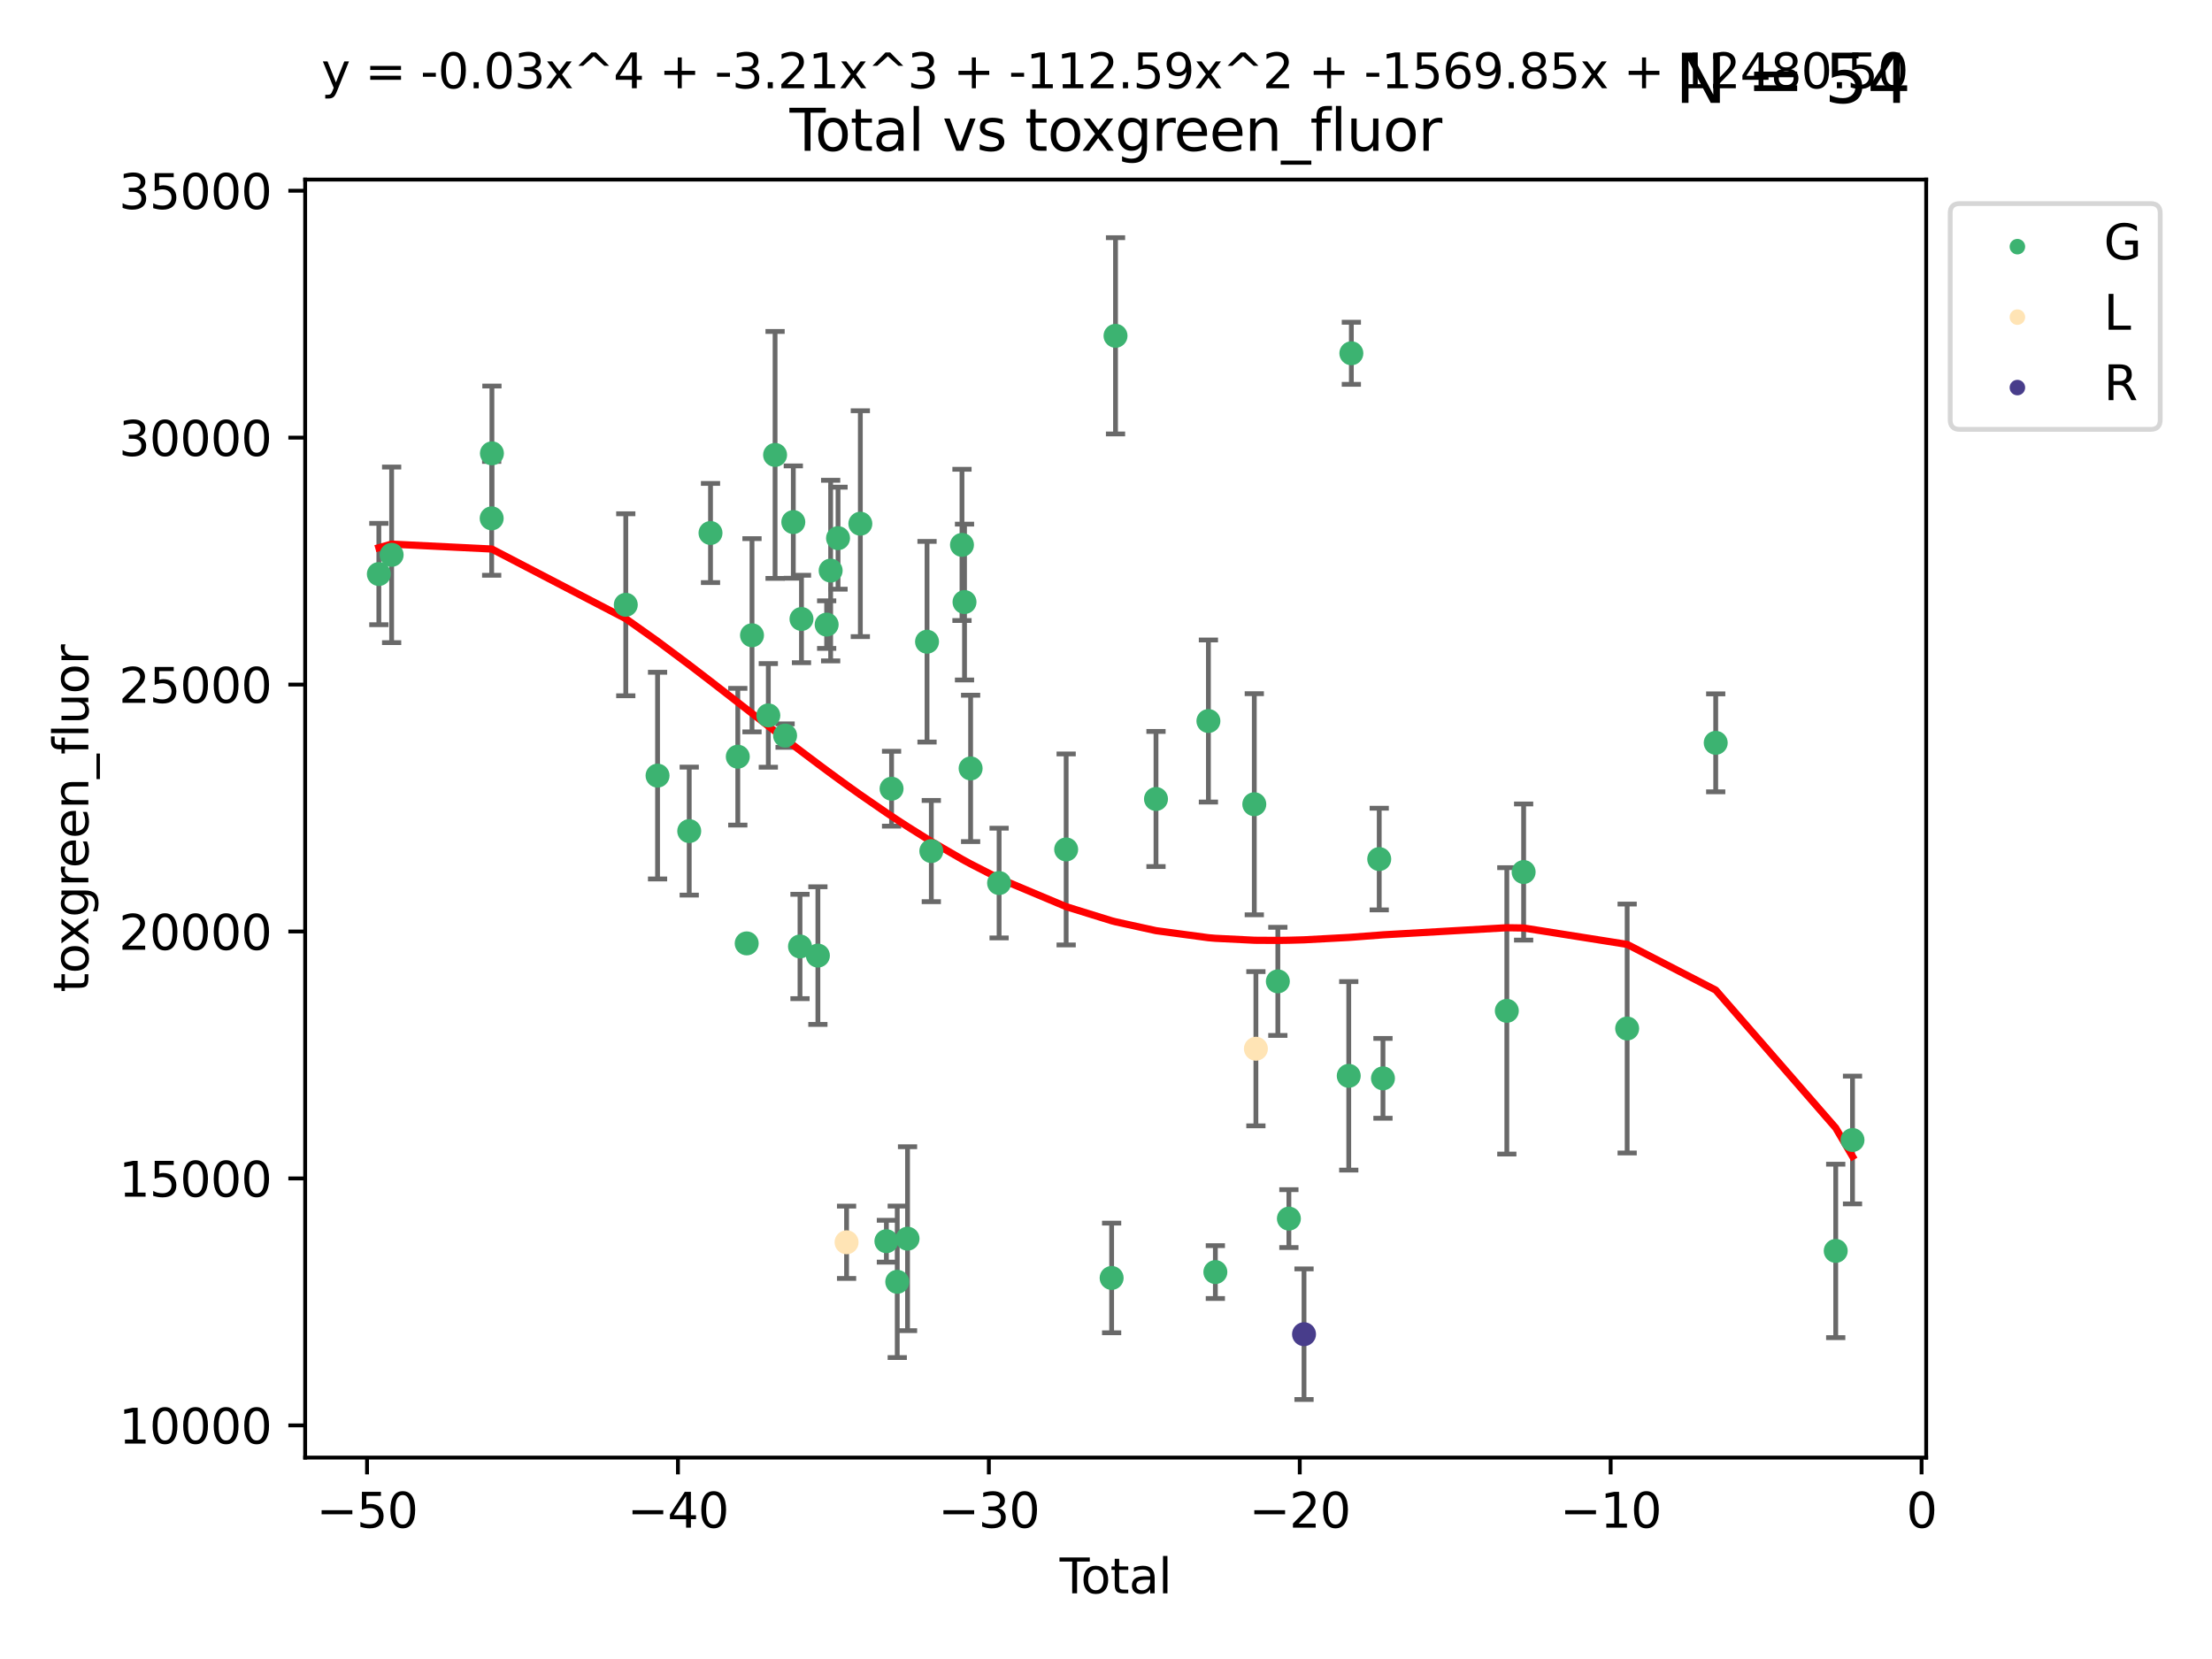 <?xml version="1.0" encoding="utf-8" standalone="no"?>
<!DOCTYPE svg PUBLIC "-//W3C//DTD SVG 1.1//EN"
  "http://www.w3.org/Graphics/SVG/1.1/DTD/svg11.dtd">
<svg xmlns:xlink="http://www.w3.org/1999/xlink" width="460.8pt" height="345.6pt" viewBox="0 0 460.8 345.6" xmlns="http://www.w3.org/2000/svg" version="1.1">
 <defs>
  <style type="text/css">*{stroke-linejoin: round; stroke-linecap: butt}</style>
 </defs>
 <g id="figure_1">
  <g id="patch_1">
   <path d="M 0 345.6 
L 460.8 345.6 
L 460.8 0 
L 0 0 
z
" style="fill: #ffffff"/>
  </g>
  <g id="axes_1">
   <g id="patch_2">
    <path d="M 63.571 303.64 
L 401.26 303.64 
L 401.26 37.411 
L 63.571 37.411 
z
" style="fill: #ffffff"/>
   </g>
   <g id="PathCollection_1">
    <defs>
     <path id="m27abf91ba1" d="M 0 1.118 
C 0.297 1.118 0.581 1 0.791 0.791 
C 1 0.581 1.118 0.297 1.118 0 
C 1.118 -0.297 1 -0.581 0.791 -0.791 
C 0.581 -1 0.297 -1.118 0 -1.118 
C -0.297 -1.118 -0.581 -1 -0.791 -0.791 
C -1 -0.581 -1.118 -0.297 -1.118 0 
C -1.118 0.297 -1 0.581 -0.791 0.791 
C -0.581 1 -0.297 1.118 0 1.118 
z
" style="stroke: #3cb371"/>
    </defs>
    <g clip-path="url(#p98933a291c)">
     <use xlink:href="#m27abf91ba1" x="78.921" y="119.581" style="fill: #3cb371; stroke: #3cb371"/>
     <use xlink:href="#m27abf91ba1" x="81.585" y="115.586" style="fill: #3cb371; stroke: #3cb371"/>
     <use xlink:href="#m27abf91ba1" x="102.426" y="107.983" style="fill: #3cb371; stroke: #3cb371"/>
     <use xlink:href="#m27abf91ba1" x="102.476" y="94.439" style="fill: #3cb371; stroke: #3cb371"/>
     <use xlink:href="#m27abf91ba1" x="130.362" y="125.987" style="fill: #3cb371; stroke: #3cb371"/>
     <use xlink:href="#m27abf91ba1" x="136.981" y="161.575" style="fill: #3cb371; stroke: #3cb371"/>
     <use xlink:href="#m27abf91ba1" x="143.58" y="173.135" style="fill: #3cb371; stroke: #3cb371"/>
     <use xlink:href="#m27abf91ba1" x="148.013" y="111.033" style="fill: #3cb371; stroke: #3cb371"/>
     <use xlink:href="#m27abf91ba1" x="153.697" y="157.634" style="fill: #3cb371; stroke: #3cb371"/>
     <use xlink:href="#m27abf91ba1" x="155.551" y="196.525" style="fill: #3cb371; stroke: #3cb371"/>
     <use xlink:href="#m27abf91ba1" x="156.656" y="132.337" style="fill: #3cb371; stroke: #3cb371"/>
     <use xlink:href="#m27abf91ba1" x="160.055" y="149.032" style="fill: #3cb371; stroke: #3cb371"/>
     <use xlink:href="#m27abf91ba1" x="161.465" y="94.768" style="fill: #3cb371; stroke: #3cb371"/>
     <use xlink:href="#m27abf91ba1" x="163.55" y="153.236" style="fill: #3cb371; stroke: #3cb371"/>
     <use xlink:href="#m27abf91ba1" x="165.261" y="108.758" style="fill: #3cb371; stroke: #3cb371"/>
     <use xlink:href="#m27abf91ba1" x="166.655" y="197.166" style="fill: #3cb371; stroke: #3cb371"/>
     <use xlink:href="#m27abf91ba1" x="166.964" y="128.945" style="fill: #3cb371; stroke: #3cb371"/>
     <use xlink:href="#m27abf91ba1" x="170.383" y="199.067" style="fill: #3cb371; stroke: #3cb371"/>
     <use xlink:href="#m27abf91ba1" x="172.208" y="130.116" style="fill: #3cb371; stroke: #3cb371"/>
     <use xlink:href="#m27abf91ba1" x="173.039" y="118.861" style="fill: #3cb371; stroke: #3cb371"/>
     <use xlink:href="#m27abf91ba1" x="174.578" y="112.111" style="fill: #3cb371; stroke: #3cb371"/>
     <use xlink:href="#m27abf91ba1" x="179.225" y="109.095" style="fill: #3cb371; stroke: #3cb371"/>
     <use xlink:href="#m27abf91ba1" x="184.653" y="258.565" style="fill: #3cb371; stroke: #3cb371"/>
     <use xlink:href="#m27abf91ba1" x="185.73" y="164.303" style="fill: #3cb371; stroke: #3cb371"/>
     <use xlink:href="#m27abf91ba1" x="186.915" y="267.026" style="fill: #3cb371; stroke: #3cb371"/>
     <use xlink:href="#m27abf91ba1" x="189.057" y="258.041" style="fill: #3cb371; stroke: #3cb371"/>
     <use xlink:href="#m27abf91ba1" x="193.118" y="133.683" style="fill: #3cb371; stroke: #3cb371"/>
     <use xlink:href="#m27abf91ba1" x="194.01" y="177.291" style="fill: #3cb371; stroke: #3cb371"/>
     <use xlink:href="#m27abf91ba1" x="200.398" y="113.511" style="fill: #3cb371; stroke: #3cb371"/>
     <use xlink:href="#m27abf91ba1" x="200.926" y="125.418" style="fill: #3cb371; stroke: #3cb371"/>
     <use xlink:href="#m27abf91ba1" x="202.198" y="160.075" style="fill: #3cb371; stroke: #3cb371"/>
     <use xlink:href="#m27abf91ba1" x="208.13" y="183.958" style="fill: #3cb371; stroke: #3cb371"/>
     <use xlink:href="#m27abf91ba1" x="222.101" y="176.953" style="fill: #3cb371; stroke: #3cb371"/>
     <use xlink:href="#m27abf91ba1" x="231.574" y="266.22" style="fill: #3cb371; stroke: #3cb371"/>
     <use xlink:href="#m27abf91ba1" x="232.384" y="69.956" style="fill: #3cb371; stroke: #3cb371"/>
     <use xlink:href="#m27abf91ba1" x="240.814" y="166.444" style="fill: #3cb371; stroke: #3cb371"/>
     <use xlink:href="#m27abf91ba1" x="251.734" y="150.202" style="fill: #3cb371; stroke: #3cb371"/>
     <use xlink:href="#m27abf91ba1" x="253.181" y="264.995" style="fill: #3cb371; stroke: #3cb371"/>
     <use xlink:href="#m27abf91ba1" x="261.293" y="167.537" style="fill: #3cb371; stroke: #3cb371"/>
     <use xlink:href="#m27abf91ba1" x="266.199" y="204.437" style="fill: #3cb371; stroke: #3cb371"/>
     <use xlink:href="#m27abf91ba1" x="268.5" y="253.86" style="fill: #3cb371; stroke: #3cb371"/>
     <use xlink:href="#m27abf91ba1" x="280.97" y="224.117" style="fill: #3cb371; stroke: #3cb371"/>
     <use xlink:href="#m27abf91ba1" x="281.512" y="73.596" style="fill: #3cb371; stroke: #3cb371"/>
     <use xlink:href="#m27abf91ba1" x="287.318" y="178.958" style="fill: #3cb371; stroke: #3cb371"/>
     <use xlink:href="#m27abf91ba1" x="288.097" y="224.64" style="fill: #3cb371; stroke: #3cb371"/>
     <use xlink:href="#m27abf91ba1" x="313.898" y="210.577" style="fill: #3cb371; stroke: #3cb371"/>
     <use xlink:href="#m27abf91ba1" x="317.401" y="181.659" style="fill: #3cb371; stroke: #3cb371"/>
     <use xlink:href="#m27abf91ba1" x="338.967" y="214.258" style="fill: #3cb371; stroke: #3cb371"/>
     <use xlink:href="#m27abf91ba1" x="357.415" y="154.746" style="fill: #3cb371; stroke: #3cb371"/>
     <use xlink:href="#m27abf91ba1" x="382.415" y="260.587" style="fill: #3cb371; stroke: #3cb371"/>
     <use xlink:href="#m27abf91ba1" x="385.911" y="237.481" style="fill: #3cb371; stroke: #3cb371"/>
    </g>
   </g>
   <g id="PathCollection_2">
    <defs>
     <path id="m96696555fb" d="M 0 1.118 
C 0.297 1.118 0.581 1 0.791 0.791 
C 1 0.581 1.118 0.297 1.118 0 
C 1.118 -0.297 1 -0.581 0.791 -0.791 
C 0.581 -1 0.297 -1.118 0 -1.118 
C -0.297 -1.118 -0.581 -1 -0.791 -0.791 
C -1 -0.581 -1.118 -0.297 -1.118 0 
C -1.118 0.297 -1 0.581 -0.791 0.791 
C -0.581 1 -0.297 1.118 0 1.118 
z
" style="stroke: #ffe4b5"/>
    </defs>
    <g clip-path="url(#p98933a291c)">
     <use xlink:href="#m96696555fb" x="176.357" y="258.789" style="fill: #ffe4b5; stroke: #ffe4b5"/>
     <use xlink:href="#m96696555fb" x="261.627" y="218.471" style="fill: #ffe4b5; stroke: #ffe4b5"/>
    </g>
   </g>
   <g id="PathCollection_3">
    <defs>
     <path id="m8f9ba29f2c" d="M 0 1.118 
C 0.297 1.118 0.581 1 0.791 0.791 
C 1 0.581 1.118 0.297 1.118 0 
C 1.118 -0.297 1 -0.581 0.791 -0.791 
C 0.581 -1 0.297 -1.118 0 -1.118 
C -0.297 -1.118 -0.581 -1 -0.791 -0.791 
C -1 -0.581 -1.118 -0.297 -1.118 0 
C -1.118 0.297 -1 0.581 -0.791 0.791 
C -0.581 1 -0.297 1.118 0 1.118 
z
" style="stroke: #483d8b"/>
    </defs>
    <g clip-path="url(#p98933a291c)">
     <use xlink:href="#m8f9ba29f2c" x="271.652" y="277.937" style="fill: #483d8b; stroke: #483d8b"/>
    </g>
   </g>
   <g id="matplotlib.axis_1">
    <g id="xtick_1">
     <g id="line2d_1">
      <defs>
       <path id="mc9e262b585" d="M 0 0 
L 0 3.5 
" style="stroke: #000000; stroke-width: 0.8"/>
      </defs>
      <g>
       <use xlink:href="#mc9e262b585" x="76.462" y="303.64" style="stroke: #000000; stroke-width: 0.8"/>
      </g>
     </g>
     <g id="text_1">
      <!-- −50 -->
      <g transform="translate(65.909 318.238)scale(0.1 -0.1)">
       <defs>
        <path id="DejaVuSans-2212" d="M 678 2272 
L 4684 2272 
L 4684 1741 
L 678 1741 
L 678 2272 
z
" transform="scale(0.016)"/>
        <path id="DejaVuSans-35" d="M 691 4666 
L 3169 4666 
L 3169 4134 
L 1269 4134 
L 1269 2991 
Q 1406 3038 1543 3061 
Q 1681 3084 1819 3084 
Q 2600 3084 3056 2656 
Q 3513 2228 3513 1497 
Q 3513 744 3044 326 
Q 2575 -91 1722 -91 
Q 1428 -91 1123 -41 
Q 819 9 494 109 
L 494 744 
Q 775 591 1075 516 
Q 1375 441 1709 441 
Q 2250 441 2565 725 
Q 2881 1009 2881 1497 
Q 2881 1984 2565 2268 
Q 2250 2553 1709 2553 
Q 1456 2553 1204 2497 
Q 953 2441 691 2322 
L 691 4666 
z
" transform="scale(0.016)"/>
        <path id="DejaVuSans-30" d="M 2034 4250 
Q 1547 4250 1301 3770 
Q 1056 3291 1056 2328 
Q 1056 1369 1301 889 
Q 1547 409 2034 409 
Q 2525 409 2770 889 
Q 3016 1369 3016 2328 
Q 3016 3291 2770 3770 
Q 2525 4250 2034 4250 
z
M 2034 4750 
Q 2819 4750 3233 4129 
Q 3647 3509 3647 2328 
Q 3647 1150 3233 529 
Q 2819 -91 2034 -91 
Q 1250 -91 836 529 
Q 422 1150 422 2328 
Q 422 3509 836 4129 
Q 1250 4750 2034 4750 
z
" transform="scale(0.016)"/>
       </defs>
       <use xlink:href="#DejaVuSans-2212"/>
       <use xlink:href="#DejaVuSans-35" x="83.789"/>
       <use xlink:href="#DejaVuSans-30" x="147.412"/>
      </g>
     </g>
    </g>
    <g id="xtick_2">
     <g id="line2d_2">
      <g>
       <use xlink:href="#mc9e262b585" x="141.229" y="303.64" style="stroke: #000000; stroke-width: 0.8"/>
      </g>
     </g>
     <g id="text_2">
      <!-- −40 -->
      <g transform="translate(130.676 318.238)scale(0.1 -0.1)">
       <defs>
        <path id="DejaVuSans-34" d="M 2419 4116 
L 825 1625 
L 2419 1625 
L 2419 4116 
z
M 2253 4666 
L 3047 4666 
L 3047 1625 
L 3713 1625 
L 3713 1100 
L 3047 1100 
L 3047 0 
L 2419 0 
L 2419 1100 
L 313 1100 
L 313 1709 
L 2253 4666 
z
" transform="scale(0.016)"/>
       </defs>
       <use xlink:href="#DejaVuSans-2212"/>
       <use xlink:href="#DejaVuSans-34" x="83.789"/>
       <use xlink:href="#DejaVuSans-30" x="147.412"/>
      </g>
     </g>
    </g>
    <g id="xtick_3">
     <g id="line2d_3">
      <g>
       <use xlink:href="#mc9e262b585" x="205.996" y="303.64" style="stroke: #000000; stroke-width: 0.8"/>
      </g>
     </g>
     <g id="text_3">
      <!-- −30 -->
      <g transform="translate(195.444 318.238)scale(0.1 -0.1)">
       <defs>
        <path id="DejaVuSans-33" d="M 2597 2516 
Q 3050 2419 3304 2112 
Q 3559 1806 3559 1356 
Q 3559 666 3084 287 
Q 2609 -91 1734 -91 
Q 1441 -91 1130 -33 
Q 819 25 488 141 
L 488 750 
Q 750 597 1062 519 
Q 1375 441 1716 441 
Q 2309 441 2620 675 
Q 2931 909 2931 1356 
Q 2931 1769 2642 2001 
Q 2353 2234 1838 2234 
L 1294 2234 
L 1294 2753 
L 1863 2753 
Q 2328 2753 2575 2939 
Q 2822 3125 2822 3475 
Q 2822 3834 2567 4026 
Q 2313 4219 1838 4219 
Q 1578 4219 1281 4162 
Q 984 4106 628 3988 
L 628 4550 
Q 988 4650 1302 4700 
Q 1616 4750 1894 4750 
Q 2613 4750 3031 4423 
Q 3450 4097 3450 3541 
Q 3450 3153 3228 2886 
Q 3006 2619 2597 2516 
z
" transform="scale(0.016)"/>
       </defs>
       <use xlink:href="#DejaVuSans-2212"/>
       <use xlink:href="#DejaVuSans-33" x="83.789"/>
       <use xlink:href="#DejaVuSans-30" x="147.412"/>
      </g>
     </g>
    </g>
    <g id="xtick_4">
     <g id="line2d_4">
      <g>
       <use xlink:href="#mc9e262b585" x="270.763" y="303.64" style="stroke: #000000; stroke-width: 0.8"/>
      </g>
     </g>
     <g id="text_4">
      <!-- −20 -->
      <g transform="translate(260.211 318.238)scale(0.1 -0.1)">
       <defs>
        <path id="DejaVuSans-32" d="M 1228 531 
L 3431 531 
L 3431 0 
L 469 0 
L 469 531 
Q 828 903 1448 1529 
Q 2069 2156 2228 2338 
Q 2531 2678 2651 2914 
Q 2772 3150 2772 3378 
Q 2772 3750 2511 3984 
Q 2250 4219 1831 4219 
Q 1534 4219 1204 4116 
Q 875 4013 500 3803 
L 500 4441 
Q 881 4594 1212 4672 
Q 1544 4750 1819 4750 
Q 2544 4750 2975 4387 
Q 3406 4025 3406 3419 
Q 3406 3131 3298 2873 
Q 3191 2616 2906 2266 
Q 2828 2175 2409 1742 
Q 1991 1309 1228 531 
z
" transform="scale(0.016)"/>
       </defs>
       <use xlink:href="#DejaVuSans-2212"/>
       <use xlink:href="#DejaVuSans-32" x="83.789"/>
       <use xlink:href="#DejaVuSans-30" x="147.412"/>
      </g>
     </g>
    </g>
    <g id="xtick_5">
     <g id="line2d_5">
      <g>
       <use xlink:href="#mc9e262b585" x="335.531" y="303.64" style="stroke: #000000; stroke-width: 0.8"/>
      </g>
     </g>
     <g id="text_5">
      <!-- −10 -->
      <g transform="translate(324.978 318.238)scale(0.1 -0.1)">
       <defs>
        <path id="DejaVuSans-31" d="M 794 531 
L 1825 531 
L 1825 4091 
L 703 3866 
L 703 4441 
L 1819 4666 
L 2450 4666 
L 2450 531 
L 3481 531 
L 3481 0 
L 794 0 
L 794 531 
z
" transform="scale(0.016)"/>
       </defs>
       <use xlink:href="#DejaVuSans-2212"/>
       <use xlink:href="#DejaVuSans-31" x="83.789"/>
       <use xlink:href="#DejaVuSans-30" x="147.412"/>
      </g>
     </g>
    </g>
    <g id="xtick_6">
     <g id="line2d_6">
      <g>
       <use xlink:href="#mc9e262b585" x="400.298" y="303.64" style="stroke: #000000; stroke-width: 0.8"/>
      </g>
     </g>
     <g id="text_6">
      <!-- 0 -->
      <g transform="translate(397.117 318.238)scale(0.1 -0.1)">
       <use xlink:href="#DejaVuSans-30"/>
      </g>
     </g>
    </g>
    <g id="text_7">
     <!-- Total -->
     <g transform="translate(220.739 331.917)scale(0.1 -0.1)">
      <defs>
       <path id="DejaVuSans-54" d="M -19 4666 
L 3928 4666 
L 3928 4134 
L 2272 4134 
L 2272 0 
L 1638 0 
L 1638 4134 
L -19 4134 
L -19 4666 
z
" transform="scale(0.016)"/>
       <path id="DejaVuSans-6f" d="M 1959 3097 
Q 1497 3097 1228 2736 
Q 959 2375 959 1747 
Q 959 1119 1226 758 
Q 1494 397 1959 397 
Q 2419 397 2687 759 
Q 2956 1122 2956 1747 
Q 2956 2369 2687 2733 
Q 2419 3097 1959 3097 
z
M 1959 3584 
Q 2709 3584 3137 3096 
Q 3566 2609 3566 1747 
Q 3566 888 3137 398 
Q 2709 -91 1959 -91 
Q 1206 -91 779 398 
Q 353 888 353 1747 
Q 353 2609 779 3096 
Q 1206 3584 1959 3584 
z
" transform="scale(0.016)"/>
       <path id="DejaVuSans-74" d="M 1172 4494 
L 1172 3500 
L 2356 3500 
L 2356 3053 
L 1172 3053 
L 1172 1153 
Q 1172 725 1289 603 
Q 1406 481 1766 481 
L 2356 481 
L 2356 0 
L 1766 0 
Q 1100 0 847 248 
Q 594 497 594 1153 
L 594 3053 
L 172 3053 
L 172 3500 
L 594 3500 
L 594 4494 
L 1172 4494 
z
" transform="scale(0.016)"/>
       <path id="DejaVuSans-61" d="M 2194 1759 
Q 1497 1759 1228 1600 
Q 959 1441 959 1056 
Q 959 750 1161 570 
Q 1363 391 1709 391 
Q 2188 391 2477 730 
Q 2766 1069 2766 1631 
L 2766 1759 
L 2194 1759 
z
M 3341 1997 
L 3341 0 
L 2766 0 
L 2766 531 
Q 2569 213 2275 61 
Q 1981 -91 1556 -91 
Q 1019 -91 701 211 
Q 384 513 384 1019 
Q 384 1609 779 1909 
Q 1175 2209 1959 2209 
L 2766 2209 
L 2766 2266 
Q 2766 2663 2505 2880 
Q 2244 3097 1772 3097 
Q 1472 3097 1187 3025 
Q 903 2953 641 2809 
L 641 3341 
Q 956 3463 1253 3523 
Q 1550 3584 1831 3584 
Q 2591 3584 2966 3190 
Q 3341 2797 3341 1997 
z
" transform="scale(0.016)"/>
       <path id="DejaVuSans-6c" d="M 603 4863 
L 1178 4863 
L 1178 0 
L 603 0 
L 603 4863 
z
" transform="scale(0.016)"/>
      </defs>
      <use xlink:href="#DejaVuSans-54"/>
      <use xlink:href="#DejaVuSans-6f" x="44.084"/>
      <use xlink:href="#DejaVuSans-74" x="105.266"/>
      <use xlink:href="#DejaVuSans-61" x="144.475"/>
      <use xlink:href="#DejaVuSans-6c" x="205.754"/>
     </g>
    </g>
   </g>
   <g id="matplotlib.axis_2">
    <g id="ytick_1">
     <g id="line2d_7">
      <defs>
       <path id="mfb5a418c33" d="M 0 0 
L -3.5 0 
" style="stroke: #000000; stroke-width: 0.8"/>
      </defs>
      <g>
       <use xlink:href="#mfb5a418c33" x="63.571" y="296.929" style="stroke: #000000; stroke-width: 0.8"/>
      </g>
     </g>
     <g id="text_8">
      <!-- 10000 -->
      <g transform="translate(24.759 300.728)scale(0.1 -0.1)">
       <use xlink:href="#DejaVuSans-31"/>
       <use xlink:href="#DejaVuSans-30" x="63.623"/>
       <use xlink:href="#DejaVuSans-30" x="127.246"/>
       <use xlink:href="#DejaVuSans-30" x="190.869"/>
       <use xlink:href="#DejaVuSans-30" x="254.492"/>
      </g>
     </g>
    </g>
    <g id="ytick_2">
     <g id="line2d_8">
      <g>
       <use xlink:href="#mfb5a418c33" x="63.571" y="245.49" style="stroke: #000000; stroke-width: 0.8"/>
      </g>
     </g>
     <g id="text_9">
      <!-- 15000 -->
      <g transform="translate(24.759 249.289)scale(0.1 -0.1)">
       <use xlink:href="#DejaVuSans-31"/>
       <use xlink:href="#DejaVuSans-35" x="63.623"/>
       <use xlink:href="#DejaVuSans-30" x="127.246"/>
       <use xlink:href="#DejaVuSans-30" x="190.869"/>
       <use xlink:href="#DejaVuSans-30" x="254.492"/>
      </g>
     </g>
    </g>
    <g id="ytick_3">
     <g id="line2d_9">
      <g>
       <use xlink:href="#mfb5a418c33" x="63.571" y="194.051" style="stroke: #000000; stroke-width: 0.8"/>
      </g>
     </g>
     <g id="text_10">
      <!-- 20000 -->
      <g transform="translate(24.759 197.85)scale(0.1 -0.1)">
       <use xlink:href="#DejaVuSans-32"/>
       <use xlink:href="#DejaVuSans-30" x="63.623"/>
       <use xlink:href="#DejaVuSans-30" x="127.246"/>
       <use xlink:href="#DejaVuSans-30" x="190.869"/>
       <use xlink:href="#DejaVuSans-30" x="254.492"/>
      </g>
     </g>
    </g>
    <g id="ytick_4">
     <g id="line2d_10">
      <g>
       <use xlink:href="#mfb5a418c33" x="63.571" y="142.612" style="stroke: #000000; stroke-width: 0.8"/>
      </g>
     </g>
     <g id="text_11">
      <!-- 25000 -->
      <g transform="translate(24.759 146.411)scale(0.1 -0.1)">
       <use xlink:href="#DejaVuSans-32"/>
       <use xlink:href="#DejaVuSans-35" x="63.623"/>
       <use xlink:href="#DejaVuSans-30" x="127.246"/>
       <use xlink:href="#DejaVuSans-30" x="190.869"/>
       <use xlink:href="#DejaVuSans-30" x="254.492"/>
      </g>
     </g>
    </g>
    <g id="ytick_5">
     <g id="line2d_11">
      <g>
       <use xlink:href="#mfb5a418c33" x="63.571" y="91.172" style="stroke: #000000; stroke-width: 0.8"/>
      </g>
     </g>
     <g id="text_12">
      <!-- 30000 -->
      <g transform="translate(24.759 94.972)scale(0.1 -0.1)">
       <use xlink:href="#DejaVuSans-33"/>
       <use xlink:href="#DejaVuSans-30" x="63.623"/>
       <use xlink:href="#DejaVuSans-30" x="127.246"/>
       <use xlink:href="#DejaVuSans-30" x="190.869"/>
       <use xlink:href="#DejaVuSans-30" x="254.492"/>
      </g>
     </g>
    </g>
    <g id="ytick_6">
     <g id="line2d_12">
      <g>
       <use xlink:href="#mfb5a418c33" x="63.571" y="39.733" style="stroke: #000000; stroke-width: 0.8"/>
      </g>
     </g>
     <g id="text_13">
      <!-- 35000 -->
      <g transform="translate(24.759 43.533)scale(0.1 -0.1)">
       <use xlink:href="#DejaVuSans-33"/>
       <use xlink:href="#DejaVuSans-35" x="63.623"/>
       <use xlink:href="#DejaVuSans-30" x="127.246"/>
       <use xlink:href="#DejaVuSans-30" x="190.869"/>
       <use xlink:href="#DejaVuSans-30" x="254.492"/>
      </g>
     </g>
    </g>
    <g id="text_14">
     <!-- toxgreen_fluor -->
     <g transform="translate(18.401 206.72)rotate(-90)scale(0.1 -0.1)">
      <defs>
       <path id="DejaVuSans-78" d="M 3513 3500 
L 2247 1797 
L 3578 0 
L 2900 0 
L 1881 1375 
L 863 0 
L 184 0 
L 1544 1831 
L 300 3500 
L 978 3500 
L 1906 2253 
L 2834 3500 
L 3513 3500 
z
" transform="scale(0.016)"/>
       <path id="DejaVuSans-67" d="M 2906 1791 
Q 2906 2416 2648 2759 
Q 2391 3103 1925 3103 
Q 1463 3103 1205 2759 
Q 947 2416 947 1791 
Q 947 1169 1205 825 
Q 1463 481 1925 481 
Q 2391 481 2648 825 
Q 2906 1169 2906 1791 
z
M 3481 434 
Q 3481 -459 3084 -895 
Q 2688 -1331 1869 -1331 
Q 1566 -1331 1297 -1286 
Q 1028 -1241 775 -1147 
L 775 -588 
Q 1028 -725 1275 -790 
Q 1522 -856 1778 -856 
Q 2344 -856 2625 -561 
Q 2906 -266 2906 331 
L 2906 616 
Q 2728 306 2450 153 
Q 2172 0 1784 0 
Q 1141 0 747 490 
Q 353 981 353 1791 
Q 353 2603 747 3093 
Q 1141 3584 1784 3584 
Q 2172 3584 2450 3431 
Q 2728 3278 2906 2969 
L 2906 3500 
L 3481 3500 
L 3481 434 
z
" transform="scale(0.016)"/>
       <path id="DejaVuSans-72" d="M 2631 2963 
Q 2534 3019 2420 3045 
Q 2306 3072 2169 3072 
Q 1681 3072 1420 2755 
Q 1159 2438 1159 1844 
L 1159 0 
L 581 0 
L 581 3500 
L 1159 3500 
L 1159 2956 
Q 1341 3275 1631 3429 
Q 1922 3584 2338 3584 
Q 2397 3584 2469 3576 
Q 2541 3569 2628 3553 
L 2631 2963 
z
" transform="scale(0.016)"/>
       <path id="DejaVuSans-65" d="M 3597 1894 
L 3597 1613 
L 953 1613 
Q 991 1019 1311 708 
Q 1631 397 2203 397 
Q 2534 397 2845 478 
Q 3156 559 3463 722 
L 3463 178 
Q 3153 47 2828 -22 
Q 2503 -91 2169 -91 
Q 1331 -91 842 396 
Q 353 884 353 1716 
Q 353 2575 817 3079 
Q 1281 3584 2069 3584 
Q 2775 3584 3186 3129 
Q 3597 2675 3597 1894 
z
M 3022 2063 
Q 3016 2534 2758 2815 
Q 2500 3097 2075 3097 
Q 1594 3097 1305 2825 
Q 1016 2553 972 2059 
L 3022 2063 
z
" transform="scale(0.016)"/>
       <path id="DejaVuSans-6e" d="M 3513 2113 
L 3513 0 
L 2938 0 
L 2938 2094 
Q 2938 2591 2744 2837 
Q 2550 3084 2163 3084 
Q 1697 3084 1428 2787 
Q 1159 2491 1159 1978 
L 1159 0 
L 581 0 
L 581 3500 
L 1159 3500 
L 1159 2956 
Q 1366 3272 1645 3428 
Q 1925 3584 2291 3584 
Q 2894 3584 3203 3211 
Q 3513 2838 3513 2113 
z
" transform="scale(0.016)"/>
       <path id="DejaVuSans-5f" d="M 3263 -1063 
L 3263 -1509 
L -63 -1509 
L -63 -1063 
L 3263 -1063 
z
" transform="scale(0.016)"/>
       <path id="DejaVuSans-66" d="M 2375 4863 
L 2375 4384 
L 1825 4384 
Q 1516 4384 1395 4259 
Q 1275 4134 1275 3809 
L 1275 3500 
L 2222 3500 
L 2222 3053 
L 1275 3053 
L 1275 0 
L 697 0 
L 697 3053 
L 147 3053 
L 147 3500 
L 697 3500 
L 697 3744 
Q 697 4328 969 4595 
Q 1241 4863 1831 4863 
L 2375 4863 
z
" transform="scale(0.016)"/>
       <path id="DejaVuSans-75" d="M 544 1381 
L 544 3500 
L 1119 3500 
L 1119 1403 
Q 1119 906 1312 657 
Q 1506 409 1894 409 
Q 2359 409 2629 706 
Q 2900 1003 2900 1516 
L 2900 3500 
L 3475 3500 
L 3475 0 
L 2900 0 
L 2900 538 
Q 2691 219 2414 64 
Q 2138 -91 1772 -91 
Q 1169 -91 856 284 
Q 544 659 544 1381 
z
M 1991 3584 
L 1991 3584 
z
" transform="scale(0.016)"/>
      </defs>
      <use xlink:href="#DejaVuSans-74"/>
      <use xlink:href="#DejaVuSans-6f" x="39.209"/>
      <use xlink:href="#DejaVuSans-78" x="97.266"/>
      <use xlink:href="#DejaVuSans-67" x="156.445"/>
      <use xlink:href="#DejaVuSans-72" x="219.922"/>
      <use xlink:href="#DejaVuSans-65" x="258.785"/>
      <use xlink:href="#DejaVuSans-65" x="320.309"/>
      <use xlink:href="#DejaVuSans-6e" x="381.832"/>
      <use xlink:href="#DejaVuSans-5f" x="445.211"/>
      <use xlink:href="#DejaVuSans-66" x="495.211"/>
      <use xlink:href="#DejaVuSans-6c" x="530.416"/>
      <use xlink:href="#DejaVuSans-75" x="558.199"/>
      <use xlink:href="#DejaVuSans-6f" x="621.578"/>
      <use xlink:href="#DejaVuSans-72" x="682.76"/>
     </g>
    </g>
   </g>
   <g id="LineCollection_1">
    <path d="M 78.921 130.138 
L 78.921 109.025 
" clip-path="url(#p98933a291c)" style="fill: none; stroke: #696969"/>
    <path d="M 81.585 133.874 
L 81.585 97.297 
" clip-path="url(#p98933a291c)" style="fill: none; stroke: #696969"/>
    <path d="M 102.426 119.842 
L 102.426 96.125 
" clip-path="url(#p98933a291c)" style="fill: none; stroke: #696969"/>
    <path d="M 102.476 108.456 
L 102.476 80.422 
" clip-path="url(#p98933a291c)" style="fill: none; stroke: #696969"/>
    <path d="M 130.362 144.947 
L 130.362 107.028 
" clip-path="url(#p98933a291c)" style="fill: none; stroke: #696969"/>
    <path d="M 136.981 183.105 
L 136.981 140.044 
" clip-path="url(#p98933a291c)" style="fill: none; stroke: #696969"/>
    <path d="M 143.58 186.465 
L 143.58 159.806 
" clip-path="url(#p98933a291c)" style="fill: none; stroke: #696969"/>
    <path d="M 148.013 121.364 
L 148.013 100.703 
" clip-path="url(#p98933a291c)" style="fill: none; stroke: #696969"/>
    <path d="M 153.697 171.876 
L 153.697 143.391 
" clip-path="url(#p98933a291c)" style="fill: none; stroke: #696969"/>
    <path d="M 155.551 197.295 
L 155.551 195.755 
" clip-path="url(#p98933a291c)" style="fill: none; stroke: #696969"/>
    <path d="M 156.656 152.466 
L 156.656 112.209 
" clip-path="url(#p98933a291c)" style="fill: none; stroke: #696969"/>
    <path d="M 160.055 159.824 
L 160.055 138.24 
" clip-path="url(#p98933a291c)" style="fill: none; stroke: #696969"/>
    <path d="M 161.465 120.49 
L 161.465 69.045 
" clip-path="url(#p98933a291c)" style="fill: none; stroke: #696969"/>
    <path d="M 163.55 155.681 
L 163.55 150.79 
" clip-path="url(#p98933a291c)" style="fill: none; stroke: #696969"/>
    <path d="M 165.261 120.456 
L 165.261 97.06 
" clip-path="url(#p98933a291c)" style="fill: none; stroke: #696969"/>
    <path d="M 166.655 208.035 
L 166.655 186.297 
" clip-path="url(#p98933a291c)" style="fill: none; stroke: #696969"/>
    <path d="M 166.964 138.051 
L 166.964 119.838 
" clip-path="url(#p98933a291c)" style="fill: none; stroke: #696969"/>
    <path d="M 170.383 213.404 
L 170.383 184.73 
" clip-path="url(#p98933a291c)" style="fill: none; stroke: #696969"/>
    <path d="M 172.208 135.072 
L 172.208 125.161 
" clip-path="url(#p98933a291c)" style="fill: none; stroke: #696969"/>
    <path d="M 173.039 137.674 
L 173.039 100.047 
" clip-path="url(#p98933a291c)" style="fill: none; stroke: #696969"/>
    <path d="M 174.578 122.736 
L 174.578 101.486 
" clip-path="url(#p98933a291c)" style="fill: none; stroke: #696969"/>
    <path d="M 179.225 132.618 
L 179.225 85.571 
" clip-path="url(#p98933a291c)" style="fill: none; stroke: #696969"/>
    <path d="M 184.653 262.925 
L 184.653 254.206 
" clip-path="url(#p98933a291c)" style="fill: none; stroke: #696969"/>
    <path d="M 185.73 172.099 
L 185.73 156.507 
" clip-path="url(#p98933a291c)" style="fill: none; stroke: #696969"/>
    <path d="M 186.915 282.802 
L 186.915 251.25 
" clip-path="url(#p98933a291c)" style="fill: none; stroke: #696969"/>
    <path d="M 189.057 277.196 
L 189.057 238.886 
" clip-path="url(#p98933a291c)" style="fill: none; stroke: #696969"/>
    <path d="M 193.118 154.581 
L 193.118 112.785 
" clip-path="url(#p98933a291c)" style="fill: none; stroke: #696969"/>
    <path d="M 194.01 187.834 
L 194.01 166.748 
" clip-path="url(#p98933a291c)" style="fill: none; stroke: #696969"/>
    <path d="M 200.398 129.261 
L 200.398 97.761 
" clip-path="url(#p98933a291c)" style="fill: none; stroke: #696969"/>
    <path d="M 200.926 141.651 
L 200.926 109.184 
" clip-path="url(#p98933a291c)" style="fill: none; stroke: #696969"/>
    <path d="M 202.198 175.323 
L 202.198 144.826 
" clip-path="url(#p98933a291c)" style="fill: none; stroke: #696969"/>
    <path d="M 208.13 195.386 
L 208.13 172.531 
" clip-path="url(#p98933a291c)" style="fill: none; stroke: #696969"/>
    <path d="M 222.101 196.846 
L 222.101 157.06 
" clip-path="url(#p98933a291c)" style="fill: none; stroke: #696969"/>
    <path d="M 231.574 277.639 
L 231.574 254.801 
" clip-path="url(#p98933a291c)" style="fill: none; stroke: #696969"/>
    <path d="M 232.384 90.399 
L 232.384 49.513 
" clip-path="url(#p98933a291c)" style="fill: none; stroke: #696969"/>
    <path d="M 240.814 180.518 
L 240.814 152.37 
" clip-path="url(#p98933a291c)" style="fill: none; stroke: #696969"/>
    <path d="M 251.734 167.082 
L 251.734 133.321 
" clip-path="url(#p98933a291c)" style="fill: none; stroke: #696969"/>
    <path d="M 253.181 270.502 
L 253.181 259.488 
" clip-path="url(#p98933a291c)" style="fill: none; stroke: #696969"/>
    <path d="M 261.293 190.566 
L 261.293 144.507 
" clip-path="url(#p98933a291c)" style="fill: none; stroke: #696969"/>
    <path d="M 266.199 215.698 
L 266.199 193.177 
" clip-path="url(#p98933a291c)" style="fill: none; stroke: #696969"/>
    <path d="M 268.5 259.886 
L 268.5 247.833 
" clip-path="url(#p98933a291c)" style="fill: none; stroke: #696969"/>
    <path d="M 280.97 243.751 
L 280.97 204.483 
" clip-path="url(#p98933a291c)" style="fill: none; stroke: #696969"/>
    <path d="M 281.512 80.063 
L 281.512 67.13 
" clip-path="url(#p98933a291c)" style="fill: none; stroke: #696969"/>
    <path d="M 287.318 189.547 
L 287.318 168.368 
" clip-path="url(#p98933a291c)" style="fill: none; stroke: #696969"/>
    <path d="M 288.097 232.953 
L 288.097 216.327 
" clip-path="url(#p98933a291c)" style="fill: none; stroke: #696969"/>
    <path d="M 313.898 240.406 
L 313.898 180.749 
" clip-path="url(#p98933a291c)" style="fill: none; stroke: #696969"/>
    <path d="M 317.401 195.839 
L 317.401 167.479 
" clip-path="url(#p98933a291c)" style="fill: none; stroke: #696969"/>
    <path d="M 338.967 240.186 
L 338.967 188.33 
" clip-path="url(#p98933a291c)" style="fill: none; stroke: #696969"/>
    <path d="M 357.415 164.948 
L 357.415 144.544 
" clip-path="url(#p98933a291c)" style="fill: none; stroke: #696969"/>
    <path d="M 382.415 278.653 
L 382.415 242.522 
" clip-path="url(#p98933a291c)" style="fill: none; stroke: #696969"/>
    <path d="M 385.911 250.79 
L 385.911 224.172 
" clip-path="url(#p98933a291c)" style="fill: none; stroke: #696969"/>
   </g>
   <g id="line2d_13">
    <defs>
     <path id="m79c32ddab0" d="M 2 0 
L -2 -0 
" style="stroke: #696969"/>
    </defs>
    <g clip-path="url(#p98933a291c)">
     <use xlink:href="#m79c32ddab0" x="78.921" y="130.138" style="fill: #696969; stroke: #696969"/>
     <use xlink:href="#m79c32ddab0" x="81.585" y="133.874" style="fill: #696969; stroke: #696969"/>
     <use xlink:href="#m79c32ddab0" x="102.426" y="119.842" style="fill: #696969; stroke: #696969"/>
     <use xlink:href="#m79c32ddab0" x="102.476" y="108.456" style="fill: #696969; stroke: #696969"/>
     <use xlink:href="#m79c32ddab0" x="130.362" y="144.947" style="fill: #696969; stroke: #696969"/>
     <use xlink:href="#m79c32ddab0" x="136.981" y="183.105" style="fill: #696969; stroke: #696969"/>
     <use xlink:href="#m79c32ddab0" x="143.58" y="186.465" style="fill: #696969; stroke: #696969"/>
     <use xlink:href="#m79c32ddab0" x="148.013" y="121.364" style="fill: #696969; stroke: #696969"/>
     <use xlink:href="#m79c32ddab0" x="153.697" y="171.876" style="fill: #696969; stroke: #696969"/>
     <use xlink:href="#m79c32ddab0" x="155.551" y="197.295" style="fill: #696969; stroke: #696969"/>
     <use xlink:href="#m79c32ddab0" x="156.656" y="152.466" style="fill: #696969; stroke: #696969"/>
     <use xlink:href="#m79c32ddab0" x="160.055" y="159.824" style="fill: #696969; stroke: #696969"/>
     <use xlink:href="#m79c32ddab0" x="161.465" y="120.49" style="fill: #696969; stroke: #696969"/>
     <use xlink:href="#m79c32ddab0" x="163.55" y="155.681" style="fill: #696969; stroke: #696969"/>
     <use xlink:href="#m79c32ddab0" x="165.261" y="120.456" style="fill: #696969; stroke: #696969"/>
     <use xlink:href="#m79c32ddab0" x="166.655" y="208.035" style="fill: #696969; stroke: #696969"/>
     <use xlink:href="#m79c32ddab0" x="166.964" y="138.051" style="fill: #696969; stroke: #696969"/>
     <use xlink:href="#m79c32ddab0" x="170.383" y="213.404" style="fill: #696969; stroke: #696969"/>
     <use xlink:href="#m79c32ddab0" x="172.208" y="135.072" style="fill: #696969; stroke: #696969"/>
     <use xlink:href="#m79c32ddab0" x="173.039" y="137.674" style="fill: #696969; stroke: #696969"/>
     <use xlink:href="#m79c32ddab0" x="174.578" y="122.736" style="fill: #696969; stroke: #696969"/>
     <use xlink:href="#m79c32ddab0" x="179.225" y="132.618" style="fill: #696969; stroke: #696969"/>
     <use xlink:href="#m79c32ddab0" x="184.653" y="262.925" style="fill: #696969; stroke: #696969"/>
     <use xlink:href="#m79c32ddab0" x="185.73" y="172.099" style="fill: #696969; stroke: #696969"/>
     <use xlink:href="#m79c32ddab0" x="186.915" y="282.802" style="fill: #696969; stroke: #696969"/>
     <use xlink:href="#m79c32ddab0" x="189.057" y="277.196" style="fill: #696969; stroke: #696969"/>
     <use xlink:href="#m79c32ddab0" x="193.118" y="154.581" style="fill: #696969; stroke: #696969"/>
     <use xlink:href="#m79c32ddab0" x="194.01" y="187.834" style="fill: #696969; stroke: #696969"/>
     <use xlink:href="#m79c32ddab0" x="200.398" y="129.261" style="fill: #696969; stroke: #696969"/>
     <use xlink:href="#m79c32ddab0" x="200.926" y="141.651" style="fill: #696969; stroke: #696969"/>
     <use xlink:href="#m79c32ddab0" x="202.198" y="175.323" style="fill: #696969; stroke: #696969"/>
     <use xlink:href="#m79c32ddab0" x="208.13" y="195.386" style="fill: #696969; stroke: #696969"/>
     <use xlink:href="#m79c32ddab0" x="222.101" y="196.846" style="fill: #696969; stroke: #696969"/>
     <use xlink:href="#m79c32ddab0" x="231.574" y="277.639" style="fill: #696969; stroke: #696969"/>
     <use xlink:href="#m79c32ddab0" x="232.384" y="90.399" style="fill: #696969; stroke: #696969"/>
     <use xlink:href="#m79c32ddab0" x="240.814" y="180.518" style="fill: #696969; stroke: #696969"/>
     <use xlink:href="#m79c32ddab0" x="251.734" y="167.082" style="fill: #696969; stroke: #696969"/>
     <use xlink:href="#m79c32ddab0" x="253.181" y="270.502" style="fill: #696969; stroke: #696969"/>
     <use xlink:href="#m79c32ddab0" x="261.293" y="190.566" style="fill: #696969; stroke: #696969"/>
     <use xlink:href="#m79c32ddab0" x="266.199" y="215.698" style="fill: #696969; stroke: #696969"/>
     <use xlink:href="#m79c32ddab0" x="268.5" y="259.886" style="fill: #696969; stroke: #696969"/>
     <use xlink:href="#m79c32ddab0" x="280.97" y="243.751" style="fill: #696969; stroke: #696969"/>
     <use xlink:href="#m79c32ddab0" x="281.512" y="80.063" style="fill: #696969; stroke: #696969"/>
     <use xlink:href="#m79c32ddab0" x="287.318" y="189.547" style="fill: #696969; stroke: #696969"/>
     <use xlink:href="#m79c32ddab0" x="288.097" y="232.953" style="fill: #696969; stroke: #696969"/>
     <use xlink:href="#m79c32ddab0" x="313.898" y="240.406" style="fill: #696969; stroke: #696969"/>
     <use xlink:href="#m79c32ddab0" x="317.401" y="195.839" style="fill: #696969; stroke: #696969"/>
     <use xlink:href="#m79c32ddab0" x="338.967" y="240.186" style="fill: #696969; stroke: #696969"/>
     <use xlink:href="#m79c32ddab0" x="357.415" y="164.948" style="fill: #696969; stroke: #696969"/>
     <use xlink:href="#m79c32ddab0" x="382.415" y="278.653" style="fill: #696969; stroke: #696969"/>
     <use xlink:href="#m79c32ddab0" x="385.911" y="250.79" style="fill: #696969; stroke: #696969"/>
    </g>
   </g>
   <g id="line2d_14">
    <g clip-path="url(#p98933a291c)">
     <use xlink:href="#m79c32ddab0" x="78.921" y="109.025" style="fill: #696969; stroke: #696969"/>
     <use xlink:href="#m79c32ddab0" x="81.585" y="97.297" style="fill: #696969; stroke: #696969"/>
     <use xlink:href="#m79c32ddab0" x="102.426" y="96.125" style="fill: #696969; stroke: #696969"/>
     <use xlink:href="#m79c32ddab0" x="102.476" y="80.422" style="fill: #696969; stroke: #696969"/>
     <use xlink:href="#m79c32ddab0" x="130.362" y="107.028" style="fill: #696969; stroke: #696969"/>
     <use xlink:href="#m79c32ddab0" x="136.981" y="140.044" style="fill: #696969; stroke: #696969"/>
     <use xlink:href="#m79c32ddab0" x="143.58" y="159.806" style="fill: #696969; stroke: #696969"/>
     <use xlink:href="#m79c32ddab0" x="148.013" y="100.703" style="fill: #696969; stroke: #696969"/>
     <use xlink:href="#m79c32ddab0" x="153.697" y="143.391" style="fill: #696969; stroke: #696969"/>
     <use xlink:href="#m79c32ddab0" x="155.551" y="195.755" style="fill: #696969; stroke: #696969"/>
     <use xlink:href="#m79c32ddab0" x="156.656" y="112.209" style="fill: #696969; stroke: #696969"/>
     <use xlink:href="#m79c32ddab0" x="160.055" y="138.24" style="fill: #696969; stroke: #696969"/>
     <use xlink:href="#m79c32ddab0" x="161.465" y="69.045" style="fill: #696969; stroke: #696969"/>
     <use xlink:href="#m79c32ddab0" x="163.55" y="150.79" style="fill: #696969; stroke: #696969"/>
     <use xlink:href="#m79c32ddab0" x="165.261" y="97.06" style="fill: #696969; stroke: #696969"/>
     <use xlink:href="#m79c32ddab0" x="166.655" y="186.297" style="fill: #696969; stroke: #696969"/>
     <use xlink:href="#m79c32ddab0" x="166.964" y="119.838" style="fill: #696969; stroke: #696969"/>
     <use xlink:href="#m79c32ddab0" x="170.383" y="184.73" style="fill: #696969; stroke: #696969"/>
     <use xlink:href="#m79c32ddab0" x="172.208" y="125.161" style="fill: #696969; stroke: #696969"/>
     <use xlink:href="#m79c32ddab0" x="173.039" y="100.047" style="fill: #696969; stroke: #696969"/>
     <use xlink:href="#m79c32ddab0" x="174.578" y="101.486" style="fill: #696969; stroke: #696969"/>
     <use xlink:href="#m79c32ddab0" x="179.225" y="85.571" style="fill: #696969; stroke: #696969"/>
     <use xlink:href="#m79c32ddab0" x="184.653" y="254.206" style="fill: #696969; stroke: #696969"/>
     <use xlink:href="#m79c32ddab0" x="185.73" y="156.507" style="fill: #696969; stroke: #696969"/>
     <use xlink:href="#m79c32ddab0" x="186.915" y="251.25" style="fill: #696969; stroke: #696969"/>
     <use xlink:href="#m79c32ddab0" x="189.057" y="238.886" style="fill: #696969; stroke: #696969"/>
     <use xlink:href="#m79c32ddab0" x="193.118" y="112.785" style="fill: #696969; stroke: #696969"/>
     <use xlink:href="#m79c32ddab0" x="194.01" y="166.748" style="fill: #696969; stroke: #696969"/>
     <use xlink:href="#m79c32ddab0" x="200.398" y="97.761" style="fill: #696969; stroke: #696969"/>
     <use xlink:href="#m79c32ddab0" x="200.926" y="109.184" style="fill: #696969; stroke: #696969"/>
     <use xlink:href="#m79c32ddab0" x="202.198" y="144.826" style="fill: #696969; stroke: #696969"/>
     <use xlink:href="#m79c32ddab0" x="208.13" y="172.531" style="fill: #696969; stroke: #696969"/>
     <use xlink:href="#m79c32ddab0" x="222.101" y="157.06" style="fill: #696969; stroke: #696969"/>
     <use xlink:href="#m79c32ddab0" x="231.574" y="254.801" style="fill: #696969; stroke: #696969"/>
     <use xlink:href="#m79c32ddab0" x="232.384" y="49.513" style="fill: #696969; stroke: #696969"/>
     <use xlink:href="#m79c32ddab0" x="240.814" y="152.37" style="fill: #696969; stroke: #696969"/>
     <use xlink:href="#m79c32ddab0" x="251.734" y="133.321" style="fill: #696969; stroke: #696969"/>
     <use xlink:href="#m79c32ddab0" x="253.181" y="259.488" style="fill: #696969; stroke: #696969"/>
     <use xlink:href="#m79c32ddab0" x="261.293" y="144.507" style="fill: #696969; stroke: #696969"/>
     <use xlink:href="#m79c32ddab0" x="266.199" y="193.177" style="fill: #696969; stroke: #696969"/>
     <use xlink:href="#m79c32ddab0" x="268.5" y="247.833" style="fill: #696969; stroke: #696969"/>
     <use xlink:href="#m79c32ddab0" x="280.97" y="204.483" style="fill: #696969; stroke: #696969"/>
     <use xlink:href="#m79c32ddab0" x="281.512" y="67.13" style="fill: #696969; stroke: #696969"/>
     <use xlink:href="#m79c32ddab0" x="287.318" y="168.368" style="fill: #696969; stroke: #696969"/>
     <use xlink:href="#m79c32ddab0" x="288.097" y="216.327" style="fill: #696969; stroke: #696969"/>
     <use xlink:href="#m79c32ddab0" x="313.898" y="180.749" style="fill: #696969; stroke: #696969"/>
     <use xlink:href="#m79c32ddab0" x="317.401" y="167.479" style="fill: #696969; stroke: #696969"/>
     <use xlink:href="#m79c32ddab0" x="338.967" y="188.33" style="fill: #696969; stroke: #696969"/>
     <use xlink:href="#m79c32ddab0" x="357.415" y="144.544" style="fill: #696969; stroke: #696969"/>
     <use xlink:href="#m79c32ddab0" x="382.415" y="242.522" style="fill: #696969; stroke: #696969"/>
     <use xlink:href="#m79c32ddab0" x="385.911" y="224.172" style="fill: #696969; stroke: #696969"/>
    </g>
   </g>
   <g id="LineCollection_2">
    <path d="M 176.357 266.321 
L 176.357 251.257 
" clip-path="url(#p98933a291c)" style="fill: none; stroke: #696969"/>
    <path d="M 261.627 234.536 
L 261.627 202.406 
" clip-path="url(#p98933a291c)" style="fill: none; stroke: #696969"/>
   </g>
   <g id="line2d_15">
    <g clip-path="url(#p98933a291c)">
     <use xlink:href="#m79c32ddab0" x="176.357" y="266.321" style="fill: #696969; stroke: #696969"/>
     <use xlink:href="#m79c32ddab0" x="261.627" y="234.536" style="fill: #696969; stroke: #696969"/>
    </g>
   </g>
   <g id="line2d_16">
    <g clip-path="url(#p98933a291c)">
     <use xlink:href="#m79c32ddab0" x="176.357" y="251.257" style="fill: #696969; stroke: #696969"/>
     <use xlink:href="#m79c32ddab0" x="261.627" y="202.406" style="fill: #696969; stroke: #696969"/>
    </g>
   </g>
   <g id="LineCollection_3">
    <path d="M 271.652 291.539 
L 271.652 264.335 
" clip-path="url(#p98933a291c)" style="fill: none; stroke: #696969"/>
   </g>
   <g id="line2d_17">
    <g clip-path="url(#p98933a291c)">
     <use xlink:href="#m79c32ddab0" x="271.652" y="291.539" style="fill: #696969; stroke: #696969"/>
    </g>
   </g>
   <g id="line2d_18">
    <g clip-path="url(#p98933a291c)">
     <use xlink:href="#m79c32ddab0" x="271.652" y="264.335" style="fill: #696969; stroke: #696969"/>
    </g>
   </g>
   <g id="line2d_19">
    <path d="M 78.921 114.097 
L 81.585 113.349 
L 102.426 114.37 
L 102.476 114.385 
L 130.362 128.886 
L 136.981 133.579 
L 143.58 138.503 
L 148.013 141.901 
L 153.697 146.31 
L 155.551 147.753 
L 156.656 148.612 
L 160.055 151.252 
L 161.465 152.343 
L 163.55 153.949 
L 165.261 155.26 
L 166.655 156.321 
L 166.964 156.556 
L 170.383 159.132 
L 172.208 160.488 
L 173.039 161.101 
L 174.578 162.229 
L 176.357 163.518 
L 179.225 165.563 
L 184.653 169.303 
L 185.73 170.022 
L 186.915 170.806 
L 189.057 172.197 
L 193.118 174.744 
L 194.01 175.287 
L 200.398 178.987 
L 200.926 179.278 
L 202.198 179.969 
L 208.13 183.004 
L 222.101 188.877 
L 231.574 191.813 
L 232.384 192.025 
L 240.814 193.872 
L 251.734 195.344 
L 253.181 195.466 
L 261.293 195.87 
L 261.627 195.877 
L 266.199 195.903 
L 268.5 195.871 
L 271.652 195.783 
L 280.97 195.282 
L 281.512 195.244 
L 287.318 194.804 
L 288.097 194.741 
L 313.898 193.263 
L 317.401 193.318 
L 338.967 196.733 
L 357.415 206.254 
L 382.415 234.97 
L 385.911 240.895 
" clip-path="url(#p98933a291c)" style="fill: none; stroke: #ff0000; stroke-width: 1.5; stroke-linecap: square"/>
   </g>
   <g id="line2d_20">
    <defs>
     <path id="mb2cc55a718" d="M 0 2 
C 0.53 2 1.039 1.789 1.414 1.414 
C 1.789 1.039 2 0.53 2 0 
C 2 -0.53 1.789 -1.039 1.414 -1.414 
C 1.039 -1.789 0.53 -2 0 -2 
C -0.53 -2 -1.039 -1.789 -1.414 -1.414 
C -1.789 -1.039 -2 -0.53 -2 0 
C -2 0.53 -1.789 1.039 -1.414 1.414 
C -1.039 1.789 -0.53 2 0 2 
z
" style="stroke: #3cb371"/>
    </defs>
    <g clip-path="url(#p98933a291c)">
     <use xlink:href="#mb2cc55a718" x="78.921" y="119.581" style="fill: #3cb371; stroke: #3cb371"/>
     <use xlink:href="#mb2cc55a718" x="81.585" y="115.586" style="fill: #3cb371; stroke: #3cb371"/>
     <use xlink:href="#mb2cc55a718" x="102.426" y="107.983" style="fill: #3cb371; stroke: #3cb371"/>
     <use xlink:href="#mb2cc55a718" x="102.476" y="94.439" style="fill: #3cb371; stroke: #3cb371"/>
     <use xlink:href="#mb2cc55a718" x="130.362" y="125.987" style="fill: #3cb371; stroke: #3cb371"/>
     <use xlink:href="#mb2cc55a718" x="136.981" y="161.575" style="fill: #3cb371; stroke: #3cb371"/>
     <use xlink:href="#mb2cc55a718" x="143.58" y="173.135" style="fill: #3cb371; stroke: #3cb371"/>
     <use xlink:href="#mb2cc55a718" x="148.013" y="111.033" style="fill: #3cb371; stroke: #3cb371"/>
     <use xlink:href="#mb2cc55a718" x="153.697" y="157.634" style="fill: #3cb371; stroke: #3cb371"/>
     <use xlink:href="#mb2cc55a718" x="155.551" y="196.525" style="fill: #3cb371; stroke: #3cb371"/>
     <use xlink:href="#mb2cc55a718" x="156.656" y="132.337" style="fill: #3cb371; stroke: #3cb371"/>
     <use xlink:href="#mb2cc55a718" x="160.055" y="149.032" style="fill: #3cb371; stroke: #3cb371"/>
     <use xlink:href="#mb2cc55a718" x="161.465" y="94.768" style="fill: #3cb371; stroke: #3cb371"/>
     <use xlink:href="#mb2cc55a718" x="163.55" y="153.236" style="fill: #3cb371; stroke: #3cb371"/>
     <use xlink:href="#mb2cc55a718" x="165.261" y="108.758" style="fill: #3cb371; stroke: #3cb371"/>
     <use xlink:href="#mb2cc55a718" x="166.655" y="197.166" style="fill: #3cb371; stroke: #3cb371"/>
     <use xlink:href="#mb2cc55a718" x="166.964" y="128.945" style="fill: #3cb371; stroke: #3cb371"/>
     <use xlink:href="#mb2cc55a718" x="170.383" y="199.067" style="fill: #3cb371; stroke: #3cb371"/>
     <use xlink:href="#mb2cc55a718" x="172.208" y="130.116" style="fill: #3cb371; stroke: #3cb371"/>
     <use xlink:href="#mb2cc55a718" x="173.039" y="118.861" style="fill: #3cb371; stroke: #3cb371"/>
     <use xlink:href="#mb2cc55a718" x="174.578" y="112.111" style="fill: #3cb371; stroke: #3cb371"/>
     <use xlink:href="#mb2cc55a718" x="179.225" y="109.095" style="fill: #3cb371; stroke: #3cb371"/>
     <use xlink:href="#mb2cc55a718" x="184.653" y="258.565" style="fill: #3cb371; stroke: #3cb371"/>
     <use xlink:href="#mb2cc55a718" x="185.73" y="164.303" style="fill: #3cb371; stroke: #3cb371"/>
     <use xlink:href="#mb2cc55a718" x="186.915" y="267.026" style="fill: #3cb371; stroke: #3cb371"/>
     <use xlink:href="#mb2cc55a718" x="189.057" y="258.041" style="fill: #3cb371; stroke: #3cb371"/>
     <use xlink:href="#mb2cc55a718" x="193.118" y="133.683" style="fill: #3cb371; stroke: #3cb371"/>
     <use xlink:href="#mb2cc55a718" x="194.01" y="177.291" style="fill: #3cb371; stroke: #3cb371"/>
     <use xlink:href="#mb2cc55a718" x="200.398" y="113.511" style="fill: #3cb371; stroke: #3cb371"/>
     <use xlink:href="#mb2cc55a718" x="200.926" y="125.418" style="fill: #3cb371; stroke: #3cb371"/>
     <use xlink:href="#mb2cc55a718" x="202.198" y="160.075" style="fill: #3cb371; stroke: #3cb371"/>
     <use xlink:href="#mb2cc55a718" x="208.13" y="183.958" style="fill: #3cb371; stroke: #3cb371"/>
     <use xlink:href="#mb2cc55a718" x="222.101" y="176.953" style="fill: #3cb371; stroke: #3cb371"/>
     <use xlink:href="#mb2cc55a718" x="231.574" y="266.22" style="fill: #3cb371; stroke: #3cb371"/>
     <use xlink:href="#mb2cc55a718" x="232.384" y="69.956" style="fill: #3cb371; stroke: #3cb371"/>
     <use xlink:href="#mb2cc55a718" x="240.814" y="166.444" style="fill: #3cb371; stroke: #3cb371"/>
     <use xlink:href="#mb2cc55a718" x="251.734" y="150.202" style="fill: #3cb371; stroke: #3cb371"/>
     <use xlink:href="#mb2cc55a718" x="253.181" y="264.995" style="fill: #3cb371; stroke: #3cb371"/>
     <use xlink:href="#mb2cc55a718" x="261.293" y="167.537" style="fill: #3cb371; stroke: #3cb371"/>
     <use xlink:href="#mb2cc55a718" x="266.199" y="204.437" style="fill: #3cb371; stroke: #3cb371"/>
     <use xlink:href="#mb2cc55a718" x="268.5" y="253.86" style="fill: #3cb371; stroke: #3cb371"/>
     <use xlink:href="#mb2cc55a718" x="280.97" y="224.117" style="fill: #3cb371; stroke: #3cb371"/>
     <use xlink:href="#mb2cc55a718" x="281.512" y="73.596" style="fill: #3cb371; stroke: #3cb371"/>
     <use xlink:href="#mb2cc55a718" x="287.318" y="178.958" style="fill: #3cb371; stroke: #3cb371"/>
     <use xlink:href="#mb2cc55a718" x="288.097" y="224.64" style="fill: #3cb371; stroke: #3cb371"/>
     <use xlink:href="#mb2cc55a718" x="313.898" y="210.577" style="fill: #3cb371; stroke: #3cb371"/>
     <use xlink:href="#mb2cc55a718" x="317.401" y="181.659" style="fill: #3cb371; stroke: #3cb371"/>
     <use xlink:href="#mb2cc55a718" x="338.967" y="214.258" style="fill: #3cb371; stroke: #3cb371"/>
     <use xlink:href="#mb2cc55a718" x="357.415" y="154.746" style="fill: #3cb371; stroke: #3cb371"/>
     <use xlink:href="#mb2cc55a718" x="382.415" y="260.587" style="fill: #3cb371; stroke: #3cb371"/>
     <use xlink:href="#mb2cc55a718" x="385.911" y="237.481" style="fill: #3cb371; stroke: #3cb371"/>
    </g>
   </g>
   <g id="line2d_21">
    <defs>
     <path id="me4285d0a35" d="M 0 2 
C 0.53 2 1.039 1.789 1.414 1.414 
C 1.789 1.039 2 0.53 2 0 
C 2 -0.53 1.789 -1.039 1.414 -1.414 
C 1.039 -1.789 0.53 -2 0 -2 
C -0.53 -2 -1.039 -1.789 -1.414 -1.414 
C -1.789 -1.039 -2 -0.53 -2 0 
C -2 0.53 -1.789 1.039 -1.414 1.414 
C -1.039 1.789 -0.53 2 0 2 
z
" style="stroke: #ffe4b5"/>
    </defs>
    <g clip-path="url(#p98933a291c)">
     <use xlink:href="#me4285d0a35" x="176.357" y="258.789" style="fill: #ffe4b5; stroke: #ffe4b5"/>
     <use xlink:href="#me4285d0a35" x="261.627" y="218.471" style="fill: #ffe4b5; stroke: #ffe4b5"/>
    </g>
   </g>
   <g id="line2d_22">
    <defs>
     <path id="m632d9ccedd" d="M 0 2 
C 0.53 2 1.039 1.789 1.414 1.414 
C 1.789 1.039 2 0.53 2 0 
C 2 -0.53 1.789 -1.039 1.414 -1.414 
C 1.039 -1.789 0.53 -2 0 -2 
C -0.53 -2 -1.039 -1.789 -1.414 -1.414 
C -1.789 -1.039 -2 -0.53 -2 0 
C -2 0.53 -1.789 1.039 -1.414 1.414 
C -1.039 1.789 -0.53 2 0 2 
z
" style="stroke: #483d8b"/>
    </defs>
    <g clip-path="url(#p98933a291c)">
     <use xlink:href="#m632d9ccedd" x="271.652" y="277.937" style="fill: #483d8b; stroke: #483d8b"/>
    </g>
   </g>
   <g id="patch_3">
    <path d="M 63.571 303.64 
L 63.571 37.411 
" style="fill: none; stroke: #000000; stroke-width: 0.8; stroke-linejoin: miter; stroke-linecap: square"/>
   </g>
   <g id="patch_4">
    <path d="M 401.26 303.64 
L 401.26 37.411 
" style="fill: none; stroke: #000000; stroke-width: 0.8; stroke-linejoin: miter; stroke-linecap: square"/>
   </g>
   <g id="patch_5">
    <path d="M 63.571 303.64 
L 401.26 303.64 
" style="fill: none; stroke: #000000; stroke-width: 0.8; stroke-linejoin: miter; stroke-linecap: square"/>
   </g>
   <g id="patch_6">
    <path d="M 63.571 37.411 
L 401.26 37.411 
" style="fill: none; stroke: #000000; stroke-width: 0.8; stroke-linejoin: miter; stroke-linecap: square"/>
   </g>
   <g id="text_15">
    <!-- N = 54 -->
    <g transform="translate(348.964 21.426)scale(0.14 -0.14)">
     <defs>
      <path id="DejaVuSans-4e" d="M 628 4666 
L 1478 4666 
L 3547 763 
L 3547 4666 
L 4159 4666 
L 4159 0 
L 3309 0 
L 1241 3903 
L 1241 0 
L 628 0 
L 628 4666 
z
" transform="scale(0.016)"/>
      <path id="DejaVuSans-20" transform="scale(0.016)"/>
      <path id="DejaVuSans-3d" d="M 678 2906 
L 4684 2906 
L 4684 2381 
L 678 2381 
L 678 2906 
z
M 678 1631 
L 4684 1631 
L 4684 1100 
L 678 1100 
L 678 1631 
z
" transform="scale(0.016)"/>
     </defs>
     <use xlink:href="#DejaVuSans-4e"/>
     <use xlink:href="#DejaVuSans-20" x="74.805"/>
     <use xlink:href="#DejaVuSans-3d" x="106.592"/>
     <use xlink:href="#DejaVuSans-20" x="190.381"/>
     <use xlink:href="#DejaVuSans-35" x="222.168"/>
     <use xlink:href="#DejaVuSans-34" x="285.791"/>
    </g>
   </g>
   <g id="text_16">
    <!-- y = -0.03x^4 + -3.21x^3 + -112.59x^2 + -1569.85x + 12480.50 -->
    <g transform="translate(66.948 18.387)scale(0.1 -0.1)">
     <defs>
      <path id="DejaVuSans-79" d="M 2059 -325 
Q 1816 -950 1584 -1140 
Q 1353 -1331 966 -1331 
L 506 -1331 
L 506 -850 
L 844 -850 
Q 1081 -850 1212 -737 
Q 1344 -625 1503 -206 
L 1606 56 
L 191 3500 
L 800 3500 
L 1894 763 
L 2988 3500 
L 3597 3500 
L 2059 -325 
z
" transform="scale(0.016)"/>
      <path id="DejaVuSans-2d" d="M 313 2009 
L 1997 2009 
L 1997 1497 
L 313 1497 
L 313 2009 
z
" transform="scale(0.016)"/>
      <path id="DejaVuSans-2e" d="M 684 794 
L 1344 794 
L 1344 0 
L 684 0 
L 684 794 
z
" transform="scale(0.016)"/>
      <path id="DejaVuSans-5e" d="M 2988 4666 
L 4684 2925 
L 4056 2925 
L 2681 4159 
L 1306 2925 
L 678 2925 
L 2375 4666 
L 2988 4666 
z
" transform="scale(0.016)"/>
      <path id="DejaVuSans-2b" d="M 2944 4013 
L 2944 2272 
L 4684 2272 
L 4684 1741 
L 2944 1741 
L 2944 0 
L 2419 0 
L 2419 1741 
L 678 1741 
L 678 2272 
L 2419 2272 
L 2419 4013 
L 2944 4013 
z
" transform="scale(0.016)"/>
      <path id="DejaVuSans-39" d="M 703 97 
L 703 672 
Q 941 559 1184 500 
Q 1428 441 1663 441 
Q 2288 441 2617 861 
Q 2947 1281 2994 2138 
Q 2813 1869 2534 1725 
Q 2256 1581 1919 1581 
Q 1219 1581 811 2004 
Q 403 2428 403 3163 
Q 403 3881 828 4315 
Q 1253 4750 1959 4750 
Q 2769 4750 3195 4129 
Q 3622 3509 3622 2328 
Q 3622 1225 3098 567 
Q 2575 -91 1691 -91 
Q 1453 -91 1209 -44 
Q 966 3 703 97 
z
M 1959 2075 
Q 2384 2075 2632 2365 
Q 2881 2656 2881 3163 
Q 2881 3666 2632 3958 
Q 2384 4250 1959 4250 
Q 1534 4250 1286 3958 
Q 1038 3666 1038 3163 
Q 1038 2656 1286 2365 
Q 1534 2075 1959 2075 
z
" transform="scale(0.016)"/>
      <path id="DejaVuSans-36" d="M 2113 2584 
Q 1688 2584 1439 2293 
Q 1191 2003 1191 1497 
Q 1191 994 1439 701 
Q 1688 409 2113 409 
Q 2538 409 2786 701 
Q 3034 994 3034 1497 
Q 3034 2003 2786 2293 
Q 2538 2584 2113 2584 
z
M 3366 4563 
L 3366 3988 
Q 3128 4100 2886 4159 
Q 2644 4219 2406 4219 
Q 1781 4219 1451 3797 
Q 1122 3375 1075 2522 
Q 1259 2794 1537 2939 
Q 1816 3084 2150 3084 
Q 2853 3084 3261 2657 
Q 3669 2231 3669 1497 
Q 3669 778 3244 343 
Q 2819 -91 2113 -91 
Q 1303 -91 875 529 
Q 447 1150 447 2328 
Q 447 3434 972 4092 
Q 1497 4750 2381 4750 
Q 2619 4750 2861 4703 
Q 3103 4656 3366 4563 
z
" transform="scale(0.016)"/>
      <path id="DejaVuSans-38" d="M 2034 2216 
Q 1584 2216 1326 1975 
Q 1069 1734 1069 1313 
Q 1069 891 1326 650 
Q 1584 409 2034 409 
Q 2484 409 2743 651 
Q 3003 894 3003 1313 
Q 3003 1734 2745 1975 
Q 2488 2216 2034 2216 
z
M 1403 2484 
Q 997 2584 770 2862 
Q 544 3141 544 3541 
Q 544 4100 942 4425 
Q 1341 4750 2034 4750 
Q 2731 4750 3128 4425 
Q 3525 4100 3525 3541 
Q 3525 3141 3298 2862 
Q 3072 2584 2669 2484 
Q 3125 2378 3379 2068 
Q 3634 1759 3634 1313 
Q 3634 634 3220 271 
Q 2806 -91 2034 -91 
Q 1263 -91 848 271 
Q 434 634 434 1313 
Q 434 1759 690 2068 
Q 947 2378 1403 2484 
z
M 1172 3481 
Q 1172 3119 1398 2916 
Q 1625 2713 2034 2713 
Q 2441 2713 2670 2916 
Q 2900 3119 2900 3481 
Q 2900 3844 2670 4047 
Q 2441 4250 2034 4250 
Q 1625 4250 1398 4047 
Q 1172 3844 1172 3481 
z
" transform="scale(0.016)"/>
     </defs>
     <use xlink:href="#DejaVuSans-79"/>
     <use xlink:href="#DejaVuSans-20" x="59.18"/>
     <use xlink:href="#DejaVuSans-3d" x="90.967"/>
     <use xlink:href="#DejaVuSans-20" x="174.756"/>
     <use xlink:href="#DejaVuSans-2d" x="206.543"/>
     <use xlink:href="#DejaVuSans-30" x="242.627"/>
     <use xlink:href="#DejaVuSans-2e" x="306.25"/>
     <use xlink:href="#DejaVuSans-30" x="338.037"/>
     <use xlink:href="#DejaVuSans-33" x="401.66"/>
     <use xlink:href="#DejaVuSans-78" x="465.283"/>
     <use xlink:href="#DejaVuSans-5e" x="524.463"/>
     <use xlink:href="#DejaVuSans-34" x="608.252"/>
     <use xlink:href="#DejaVuSans-20" x="671.875"/>
     <use xlink:href="#DejaVuSans-2b" x="703.662"/>
     <use xlink:href="#DejaVuSans-20" x="787.451"/>
     <use xlink:href="#DejaVuSans-2d" x="819.238"/>
     <use xlink:href="#DejaVuSans-33" x="855.322"/>
     <use xlink:href="#DejaVuSans-2e" x="918.945"/>
     <use xlink:href="#DejaVuSans-32" x="950.732"/>
     <use xlink:href="#DejaVuSans-31" x="1014.355"/>
     <use xlink:href="#DejaVuSans-78" x="1077.979"/>
     <use xlink:href="#DejaVuSans-5e" x="1137.158"/>
     <use xlink:href="#DejaVuSans-33" x="1220.947"/>
     <use xlink:href="#DejaVuSans-20" x="1284.57"/>
     <use xlink:href="#DejaVuSans-2b" x="1316.357"/>
     <use xlink:href="#DejaVuSans-20" x="1400.146"/>
     <use xlink:href="#DejaVuSans-2d" x="1431.934"/>
     <use xlink:href="#DejaVuSans-31" x="1468.018"/>
     <use xlink:href="#DejaVuSans-31" x="1531.641"/>
     <use xlink:href="#DejaVuSans-32" x="1595.264"/>
     <use xlink:href="#DejaVuSans-2e" x="1658.887"/>
     <use xlink:href="#DejaVuSans-35" x="1690.674"/>
     <use xlink:href="#DejaVuSans-39" x="1754.297"/>
     <use xlink:href="#DejaVuSans-78" x="1817.92"/>
     <use xlink:href="#DejaVuSans-5e" x="1877.1"/>
     <use xlink:href="#DejaVuSans-32" x="1960.889"/>
     <use xlink:href="#DejaVuSans-20" x="2024.512"/>
     <use xlink:href="#DejaVuSans-2b" x="2056.299"/>
     <use xlink:href="#DejaVuSans-20" x="2140.088"/>
     <use xlink:href="#DejaVuSans-2d" x="2171.875"/>
     <use xlink:href="#DejaVuSans-31" x="2207.959"/>
     <use xlink:href="#DejaVuSans-35" x="2271.582"/>
     <use xlink:href="#DejaVuSans-36" x="2335.205"/>
     <use xlink:href="#DejaVuSans-39" x="2398.828"/>
     <use xlink:href="#DejaVuSans-2e" x="2462.451"/>
     <use xlink:href="#DejaVuSans-38" x="2494.238"/>
     <use xlink:href="#DejaVuSans-35" x="2557.861"/>
     <use xlink:href="#DejaVuSans-78" x="2621.484"/>
     <use xlink:href="#DejaVuSans-20" x="2680.664"/>
     <use xlink:href="#DejaVuSans-2b" x="2712.451"/>
     <use xlink:href="#DejaVuSans-20" x="2796.24"/>
     <use xlink:href="#DejaVuSans-31" x="2828.027"/>
     <use xlink:href="#DejaVuSans-32" x="2891.65"/>
     <use xlink:href="#DejaVuSans-34" x="2955.273"/>
     <use xlink:href="#DejaVuSans-38" x="3018.896"/>
     <use xlink:href="#DejaVuSans-30" x="3082.52"/>
     <use xlink:href="#DejaVuSans-2e" x="3146.143"/>
     <use xlink:href="#DejaVuSans-35" x="3177.93"/>
     <use xlink:href="#DejaVuSans-30" x="3241.553"/>
    </g>
   </g>
   <g id="text_17">
    <!-- Total vs toxgreen_fluor -->
    <g transform="translate(164.48 31.411)scale(0.12 -0.12)">
     <defs>
      <path id="DejaVuSans-76" d="M 191 3500 
L 800 3500 
L 1894 563 
L 2988 3500 
L 3597 3500 
L 2284 0 
L 1503 0 
L 191 3500 
z
" transform="scale(0.016)"/>
      <path id="DejaVuSans-73" d="M 2834 3397 
L 2834 2853 
Q 2591 2978 2328 3040 
Q 2066 3103 1784 3103 
Q 1356 3103 1142 2972 
Q 928 2841 928 2578 
Q 928 2378 1081 2264 
Q 1234 2150 1697 2047 
L 1894 2003 
Q 2506 1872 2764 1633 
Q 3022 1394 3022 966 
Q 3022 478 2636 193 
Q 2250 -91 1575 -91 
Q 1294 -91 989 -36 
Q 684 19 347 128 
L 347 722 
Q 666 556 975 473 
Q 1284 391 1588 391 
Q 1994 391 2212 530 
Q 2431 669 2431 922 
Q 2431 1156 2273 1281 
Q 2116 1406 1581 1522 
L 1381 1569 
Q 847 1681 609 1914 
Q 372 2147 372 2553 
Q 372 3047 722 3315 
Q 1072 3584 1716 3584 
Q 2034 3584 2315 3537 
Q 2597 3491 2834 3397 
z
" transform="scale(0.016)"/>
     </defs>
     <use xlink:href="#DejaVuSans-54"/>
     <use xlink:href="#DejaVuSans-6f" x="44.084"/>
     <use xlink:href="#DejaVuSans-74" x="105.266"/>
     <use xlink:href="#DejaVuSans-61" x="144.475"/>
     <use xlink:href="#DejaVuSans-6c" x="205.754"/>
     <use xlink:href="#DejaVuSans-20" x="233.537"/>
     <use xlink:href="#DejaVuSans-76" x="265.324"/>
     <use xlink:href="#DejaVuSans-73" x="324.504"/>
     <use xlink:href="#DejaVuSans-20" x="376.604"/>
     <use xlink:href="#DejaVuSans-74" x="408.391"/>
     <use xlink:href="#DejaVuSans-6f" x="447.6"/>
     <use xlink:href="#DejaVuSans-78" x="505.656"/>
     <use xlink:href="#DejaVuSans-67" x="564.836"/>
     <use xlink:href="#DejaVuSans-72" x="628.312"/>
     <use xlink:href="#DejaVuSans-65" x="667.176"/>
     <use xlink:href="#DejaVuSans-65" x="728.699"/>
     <use xlink:href="#DejaVuSans-6e" x="790.223"/>
     <use xlink:href="#DejaVuSans-5f" x="853.602"/>
     <use xlink:href="#DejaVuSans-66" x="903.602"/>
     <use xlink:href="#DejaVuSans-6c" x="938.807"/>
     <use xlink:href="#DejaVuSans-75" x="966.59"/>
     <use xlink:href="#DejaVuSans-6f" x="1029.969"/>
     <use xlink:href="#DejaVuSans-72" x="1091.15"/>
    </g>
   </g>
   <g id="legend_1">
    <g id="patch_7">
     <path d="M 408.26 89.446 
L 448.008 89.446 
Q 450.008 89.446 450.008 87.446 
L 450.008 44.411 
Q 450.008 42.411 448.008 42.411 
L 408.26 42.411 
Q 406.26 42.411 406.26 44.411 
L 406.26 87.446 
Q 406.26 89.446 408.26 89.446 
z
" style="fill: #ffffff; opacity: 0.8; stroke: #cccccc; stroke-linejoin: miter"/>
    </g>
    <g id="PathCollection_4">
     <g>
      <use xlink:href="#m27abf91ba1" x="420.26" y="51.385" style="fill: #3cb371; stroke: #3cb371"/>
     </g>
    </g>
    <g id="text_18">
     <!-- G -->
     <g transform="translate(438.26 54.01)scale(0.1 -0.1)">
      <defs>
       <path id="DejaVuSans-47" d="M 3809 666 
L 3809 1919 
L 2778 1919 
L 2778 2438 
L 4434 2438 
L 4434 434 
Q 4069 175 3628 42 
Q 3188 -91 2688 -91 
Q 1594 -91 976 548 
Q 359 1188 359 2328 
Q 359 3472 976 4111 
Q 1594 4750 2688 4750 
Q 3144 4750 3555 4637 
Q 3966 4525 4313 4306 
L 4313 3634 
Q 3963 3931 3569 4081 
Q 3175 4231 2741 4231 
Q 1884 4231 1454 3753 
Q 1025 3275 1025 2328 
Q 1025 1384 1454 906 
Q 1884 428 2741 428 
Q 3075 428 3337 486 
Q 3600 544 3809 666 
z
" transform="scale(0.016)"/>
      </defs>
      <use xlink:href="#DejaVuSans-47"/>
     </g>
    </g>
    <g id="PathCollection_5">
     <g>
      <use xlink:href="#m96696555fb" x="420.26" y="66.063" style="fill: #ffe4b5; stroke: #ffe4b5"/>
     </g>
    </g>
    <g id="text_19">
     <!-- L -->
     <g transform="translate(438.26 68.688)scale(0.1 -0.1)">
      <defs>
       <path id="DejaVuSans-4c" d="M 628 4666 
L 1259 4666 
L 1259 531 
L 3531 531 
L 3531 0 
L 628 0 
L 628 4666 
z
" transform="scale(0.016)"/>
      </defs>
      <use xlink:href="#DejaVuSans-4c"/>
     </g>
    </g>
    <g id="PathCollection_6">
     <g>
      <use xlink:href="#m8f9ba29f2c" x="420.26" y="80.741" style="fill: #483d8b; stroke: #483d8b"/>
     </g>
    </g>
    <g id="text_20">
     <!-- R -->
     <g transform="translate(438.26 83.366)scale(0.1 -0.1)">
      <defs>
       <path id="DejaVuSans-52" d="M 2841 2188 
Q 3044 2119 3236 1894 
Q 3428 1669 3622 1275 
L 4263 0 
L 3584 0 
L 2988 1197 
Q 2756 1666 2539 1819 
Q 2322 1972 1947 1972 
L 1259 1972 
L 1259 0 
L 628 0 
L 628 4666 
L 2053 4666 
Q 2853 4666 3247 4331 
Q 3641 3997 3641 3322 
Q 3641 2881 3436 2590 
Q 3231 2300 2841 2188 
z
M 1259 4147 
L 1259 2491 
L 2053 2491 
Q 2509 2491 2742 2702 
Q 2975 2913 2975 3322 
Q 2975 3731 2742 3939 
Q 2509 4147 2053 4147 
L 1259 4147 
z
" transform="scale(0.016)"/>
      </defs>
      <use xlink:href="#DejaVuSans-52"/>
     </g>
    </g>
   </g>
  </g>
 </g>
 <defs>
  <clipPath id="p98933a291c">
   <rect x="63.571" y="37.411" width="337.689" height="266.229"/>
  </clipPath>
 </defs>
</svg>
